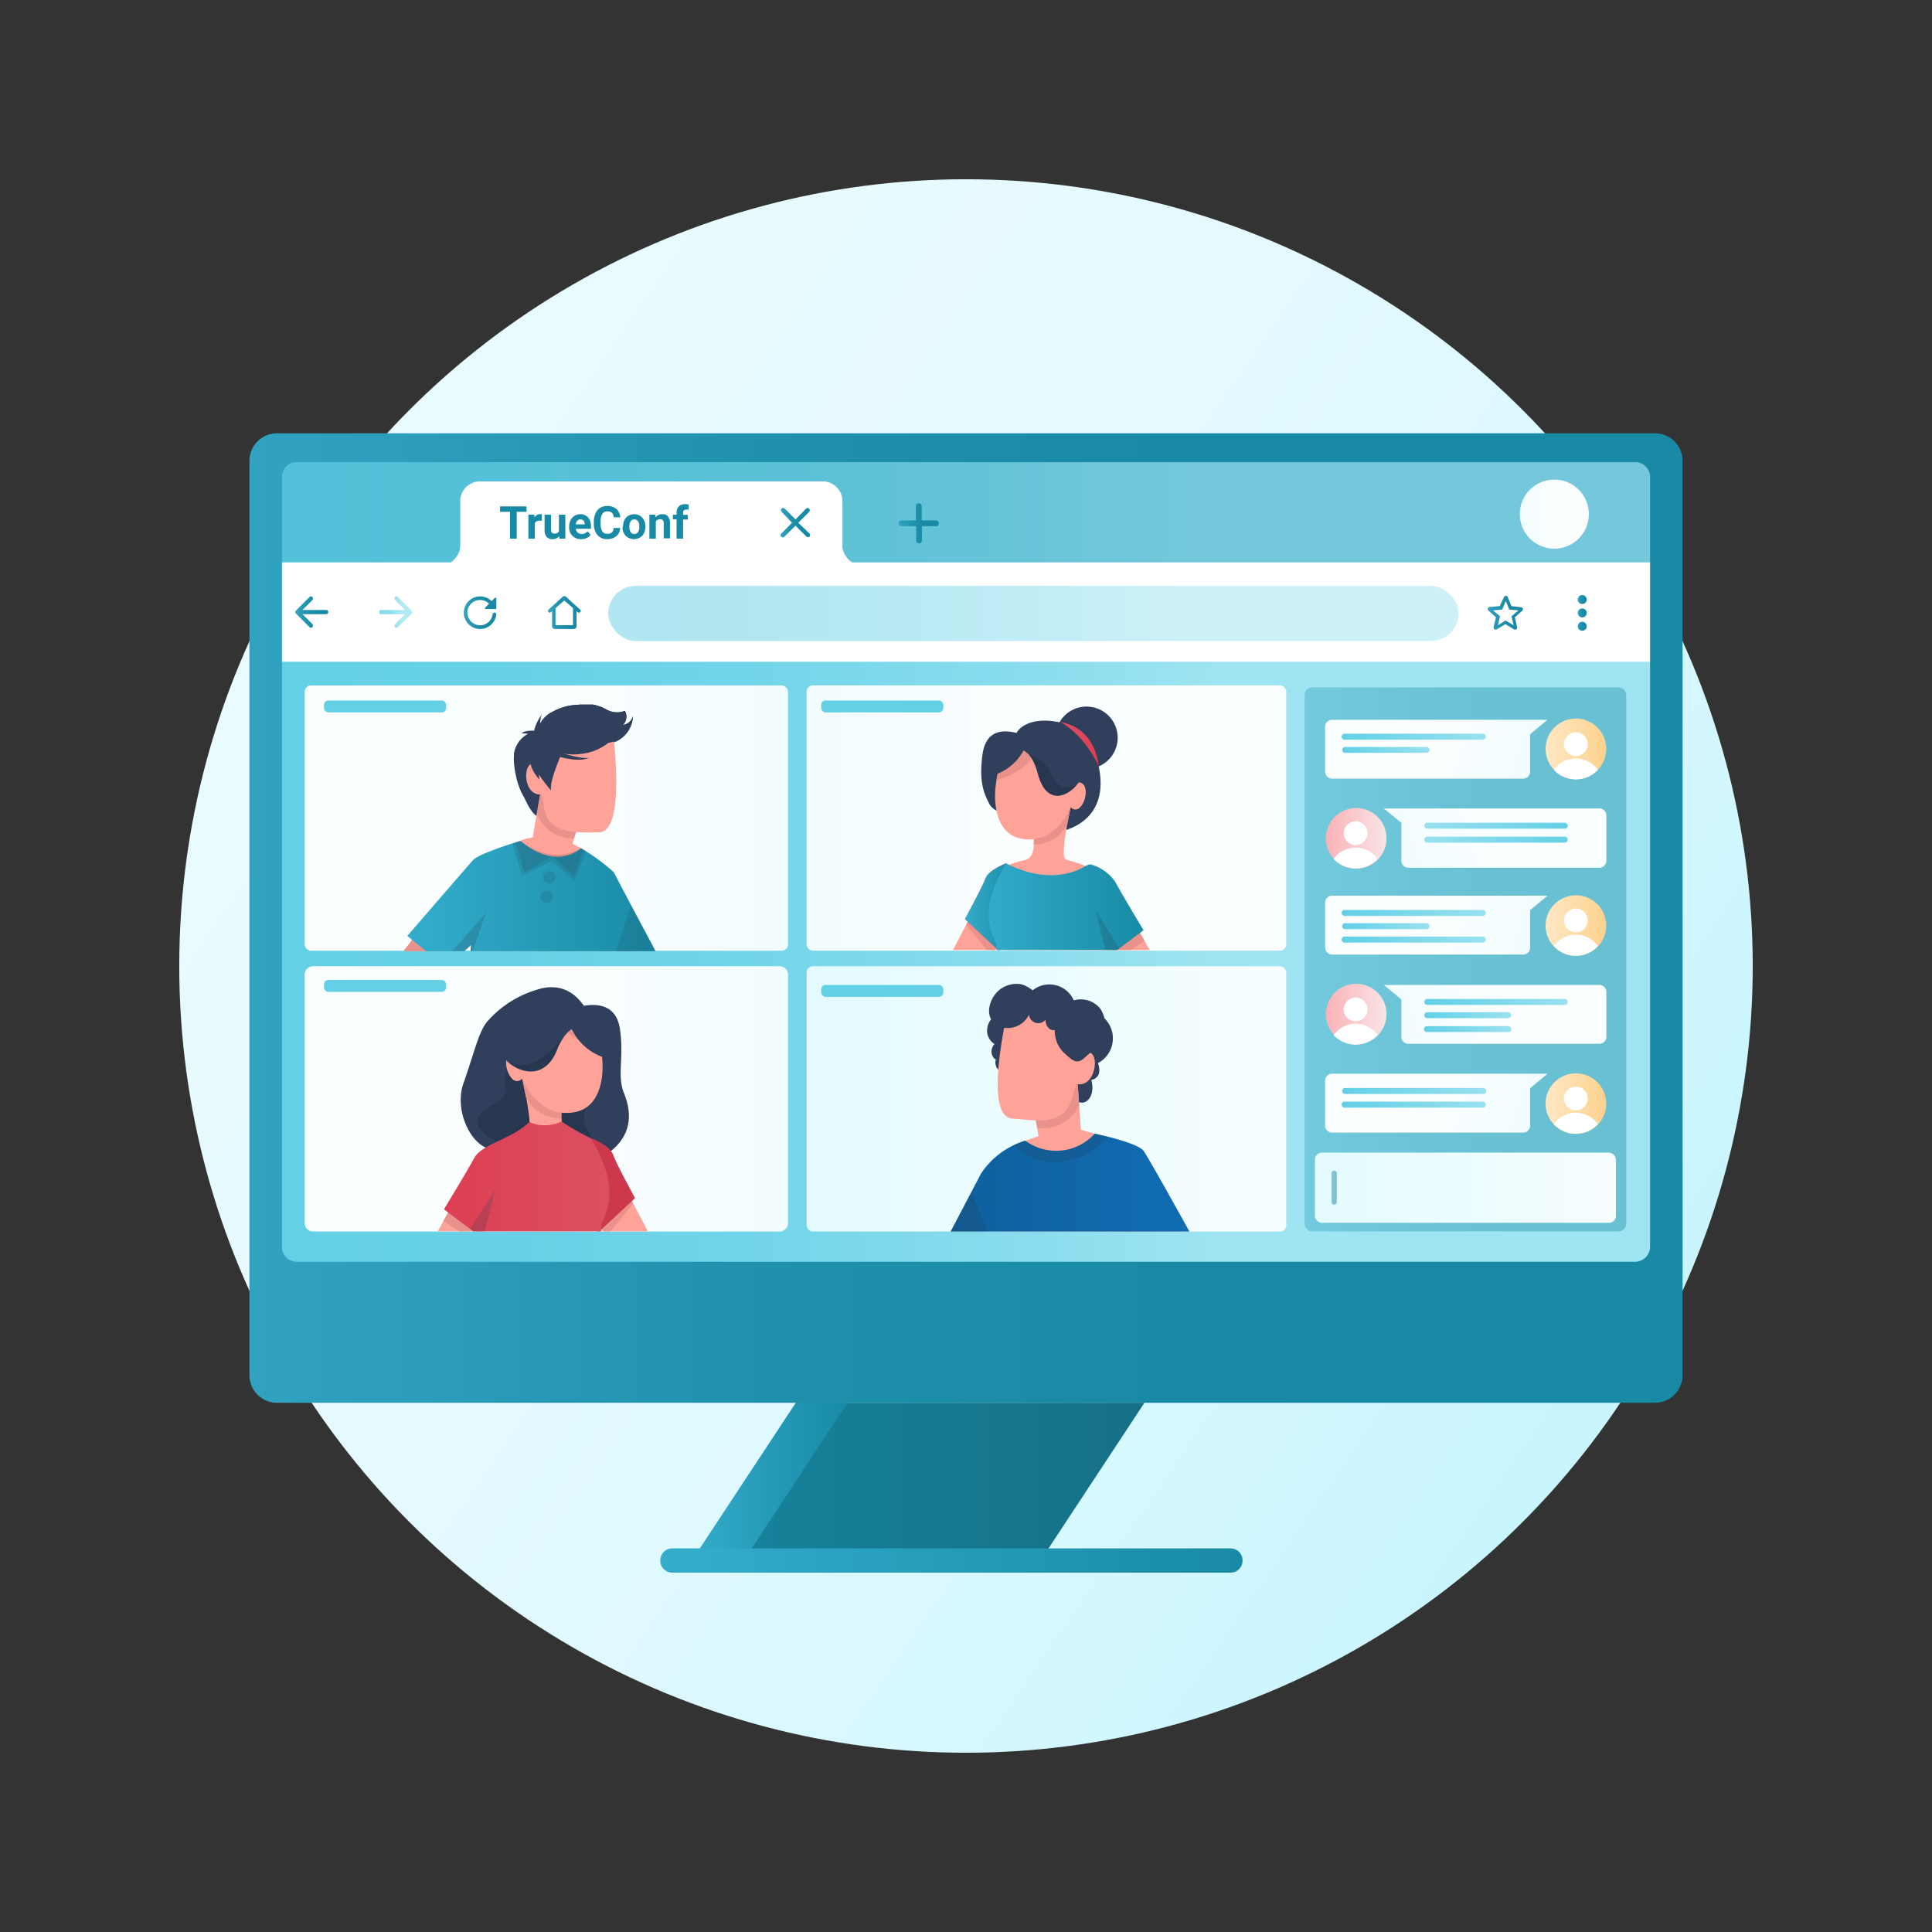 <svg xmlns="http://www.w3.org/2000/svg" xmlns:xlink="http://www.w3.org/1999/xlink" viewBox="0 0 255 255"><rect x="0" y="0" width="255" height="255" fill="#333333" stroke="none"/><defs><style>.cls-1{fill:none;}.cls-2{fill:url(#linear-gradient);}.cls-3{fill:url(#Безымянный_градиент_64);}.cls-4{opacity:0.3;fill:url(#Безымянный_градиент_254);}.cls-5,.cls-6{fill:#fff;}.cls-10,.cls-11,.cls-12,.cls-13,.cls-14,.cls-5,.cls-7,.cls-8,.cls-9{fill-rule:evenodd;}.cls-7{fill:url(#Безымянный_градиент_254-2);}.cls-8{fill:url(#Безымянный_градиент_254-3);}.cls-9{fill:url(#Безымянный_градиент_254-4);}.cls-10{fill:url(#Безымянный_градиент_254-5);}.cls-11{fill:url(#Безымянный_градиент_254-6);}.cls-12{fill:url(#Безымянный_градиент_254-7);}.cls-13{opacity:0.8;fill:url(#Безымянный_градиент_64-2);}.cls-14{fill:url(#Безымянный_градиент_254-8);}.cls-15{opacity:0.5;fill:url(#Безымянный_градиент_64-3);}.cls-16{fill:#188aa5;}.cls-17{fill:url(#linear-gradient-2);}.cls-18{fill:url(#Безымянный_градиент_254-9);}.cls-19{fill:url(#Безымянный_градиент_4);}.cls-20{fill:url(#Безымянный_градиент_95);}.cls-21{fill:url(#Безымянный_градиент_95-2);}.cls-22{fill:url(#linear-gradient-3);}.cls-23{fill:#63d0e6;}.cls-24{fill:url(#linear-gradient-4);}.cls-25{fill:url(#linear-gradient-5);}.cls-26{fill:url(#linear-gradient-6);}.cls-27{clip-path:url(#clip-path);}.cls-28{fill:#2f3f5c;}.cls-29{fill:#ffa398;}.cls-30{fill:#e8928b;}.cls-31{fill:url(#Безымянный_градиент_7);}.cls-32,.cls-38,.cls-39,.cls-40,.cls-48{fill:#27374f;}.cls-32{opacity:0.2;}.cls-33{clip-path:url(#clip-path-2);}.cls-34{clip-path:url(#clip-path-3);}.cls-35{fill:url(#Безымянный_градиент_144);}.cls-36{fill:url(#Безымянный_градиент_95-3);}.cls-37{fill:url(#Безымянный_градиент_95-4);}.cls-38{opacity:0.1;}.cls-39{opacity:0.12;}.cls-41{fill:url(#Безымянный_градиент_144-2);}.cls-42{clip-path:url(#clip-path-4);}.cls-43{fill:url(#Безымянный_градиент_144-3);}.cls-44{fill:#cc394c;}.cls-45{fill:url(#Безымянный_градиент_144-4);}.cls-46{clip-path:url(#clip-path-5);}.cls-47{fill:url(#Безымянный_градиент_95-5);}.cls-48{opacity:0.15;}.cls-49{opacity:0.4;fill:url(#Безымянный_градиент_254-10);}.cls-50{fill:url(#linear-gradient-7);}.cls-51{opacity:0.51;fill:url(#Безымянный_градиент_254-11);}.cls-52{fill:url(#linear-gradient-8);}.cls-53{fill:url(#linear-gradient-9);}.cls-54{fill:url(#linear-gradient-10);}.cls-55{fill:url(#Безымянный_градиент_379);}.cls-56{fill:url(#linear-gradient-11);}.cls-57{fill:url(#linear-gradient-12);}.cls-58{fill:url(#linear-gradient-13);}.cls-59{fill:url(#Безымянный_градиент_140);}.cls-60{fill:url(#linear-gradient-14);}.cls-61{fill:url(#linear-gradient-15);}.cls-62{fill:url(#linear-gradient-16);}.cls-63{fill:url(#linear-gradient-17);}.cls-64{fill:url(#Безымянный_градиент_379-2);}.cls-65{fill:url(#linear-gradient-18);}.cls-66{fill:url(#linear-gradient-19);}.cls-67{fill:url(#linear-gradient-20);}.cls-68{fill:url(#Безымянный_градиент_379-3);}.cls-69{fill:url(#linear-gradient-21);}.cls-70{fill:url(#linear-gradient-22);}.cls-71{fill:url(#linear-gradient-23);}.cls-72{fill:url(#linear-gradient-24);}.cls-73{fill:url(#Безымянный_градиент_140-2);}</style><linearGradient id="linear-gradient" x1="50.62" y1="74.68" x2="211.45" y2="185.17" gradientUnits="userSpaceOnUse"><stop offset="0" stop-color="#e8fbff"/><stop offset="0.36" stop-color="#e4faff"/><stop offset="0.72" stop-color="#d8f8ff"/><stop offset="1" stop-color="#c9f5ff"/></linearGradient><linearGradient id="Безымянный_градиент_64" x1="29.11" y1="115.13" x2="213.62" y2="115.13" gradientTransform="translate(5.88)" gradientUnits="userSpaceOnUse"><stop offset="0" stop-color="#63d0e6"/><stop offset="0.17" stop-color="#67d1e7"/><stop offset="0.35" stop-color="#73d5e9"/><stop offset="0.53" stop-color="#87dced"/><stop offset="0.68" stop-color="#9ee4f2"/></linearGradient><linearGradient id="Безымянный_градиент_254" x1="34.77" y1="67.78" x2="218.79" y2="67.78" gradientUnits="userSpaceOnUse"><stop offset="0" stop-color="#31a2bf"/><stop offset="0.36" stop-color="#2091ad"/><stop offset="0.64" stop-color="#188aa5"/></linearGradient><linearGradient id="Безымянный_градиент_254-2" x1="103.02" y1="68.98" x2="106.88" y2="68.98" xlink:href="#Безымянный_градиент_254"/><linearGradient id="Безымянный_градиент_254-3" x1="118.65" y1="69.07" x2="123.95" y2="69.07" xlink:href="#Безымянный_градиент_254"/><linearGradient id="Безымянный_градиент_254-4" x1="208.25" y1="80.9" x2="209.43" y2="80.9" xlink:href="#Безымянный_градиент_254"/><linearGradient id="Безымянный_градиент_254-5" x1="196.36" y1="80.9" x2="201.06" y2="80.9" xlink:href="#Безымянный_градиент_254"/><linearGradient id="Безымянный_градиент_254-6" x1="72.33" y1="80.84" x2="76.63" y2="80.84" xlink:href="#Безымянный_градиент_254"/><linearGradient id="Безымянный_градиент_254-7" x1="61.21" y1="80.84" x2="65.51" y2="80.84" xlink:href="#Безымянный_градиент_254"/><linearGradient id="Безымянный_градиент_64-2" x1="50.09" y1="80.79" x2="54.4" y2="80.79" gradientTransform="matrix(1, 0, 0, 1, 0, 0)" xlink:href="#Безымянный_градиент_64"/><linearGradient id="Безымянный_градиент_254-8" x1="38.98" y1="80.78" x2="43.28" y2="80.78" xlink:href="#Безымянный_градиент_254"/><linearGradient id="Безымянный_градиент_64-3" x1="80.27" y1="80.97" x2="192.52" y2="80.97" gradientTransform="matrix(1, 0, 0, 1, 0, 0)" xlink:href="#Безымянный_градиент_64"/><linearGradient id="linear-gradient-2" x1="200.6" y1="67.86" x2="209.71" y2="67.86" gradientUnits="userSpaceOnUse"><stop offset="0" stop-color="#f2fdff"/><stop offset="0.42" stop-color="#fafeff"/></linearGradient><linearGradient id="Безымянный_градиент_254-9" x1="32.92" y1="121.17" x2="222.08" y2="121.17" xlink:href="#Безымянный_градиент_254"/><linearGradient id="Безымянный_градиент_4" x1="90.31" y1="196.34" x2="151.05" y2="196.34" gradientUnits="userSpaceOnUse"><stop offset="0" stop-color="#17849e"/><stop offset="1" stop-color="#157087"/></linearGradient><linearGradient id="Безымянный_градиент_95" x1="90.31" y1="196.34" x2="111.87" y2="196.34" gradientUnits="userSpaceOnUse"><stop offset="0" stop-color="#34adcc"/><stop offset="1" stop-color="#188aa5"/></linearGradient><linearGradient id="Безымянный_градиент_95-2" x1="87.15" y1="205.95" x2="164.03" y2="205.95" xlink:href="#Безымянный_градиент_95"/><linearGradient id="linear-gradient-3" x1="-1045.47" y1="107.97" x2="-981.67" y2="107.97" gradientTransform="matrix(1, 0, 0, -1, 1085.68, 215.95)" xlink:href="#linear-gradient-2"/><linearGradient id="linear-gradient-4" x1="-789.16" y1="107.97" x2="-725.85" y2="107.97" gradientTransform="translate(895.62)" xlink:href="#linear-gradient-2"/><linearGradient id="linear-gradient-5" x1="-789.16" y1="145.04" x2="-725.85" y2="145.04" gradientTransform="translate(895.62)" gradientUnits="userSpaceOnUse"><stop offset="0" stop-color="#e3fbff"/><stop offset="1" stop-color="#f7feff"/></linearGradient><linearGradient id="linear-gradient-6" x1="-1045.47" y1="145.04" x2="-981.67" y2="145.04" gradientTransform="matrix(-1, 0, 0, 1, -941.46, 0)" xlink:href="#linear-gradient-2"/><clipPath id="clip-path"><rect class="cls-1" x="106.08" y="126.18" width="64.05" height="36.37"/></clipPath><linearGradient id="Безымянный_градиент_7" x1="-936.24" y1="164.99" x2="-900.79" y2="164.99" gradientTransform="matrix(-1, 0, 0, 1, -777.89, 0)" gradientUnits="userSpaceOnUse"><stop offset="0" stop-color="#106db4"/><stop offset="1" stop-color="#0f5f9c"/></linearGradient><clipPath id="clip-path-2"><rect class="cls-1" x="108.44" y="93.11" width="58.76" height="32.28" transform="translate(275.65 218.5) rotate(180)"/></clipPath><clipPath id="clip-path-3"><rect class="cls-1" x="106.99" y="93.11" width="59.78" height="34.03"/></clipPath><linearGradient id="Безымянный_градиент_144" x1="92" y1="119.78" x2="98.67" y2="119.78" gradientTransform="translate(35.36)" gradientUnits="userSpaceOnUse"><stop offset="0" stop-color="#de3e53"/><stop offset="1" stop-color="#db5163"/></linearGradient><linearGradient id="Безымянный_градиент_95-3" x1="127.37" y1="119.78" x2="134.03" y2="119.78" xlink:href="#Безымянный_градиент_95"/><linearGradient id="Безымянный_градиент_95-4" x1="93.63" y1="124.46" x2="115.61" y2="124.46" gradientTransform="translate(35.36)" xlink:href="#Безымянный_градиент_95"/><linearGradient id="Безымянный_градиент_144-2" x1="-1093.71" y1="98.19" x2="-1088.61" y2="98.19" gradientTransform="matrix(-1, 0, 0, 1, -948.74, 0)" xlink:href="#Безымянный_градиент_144"/><clipPath id="clip-path-4"><rect class="cls-1" x="39.83" y="128.16" width="62.53" height="34.36" transform="translate(142.19 290.68) rotate(180)"/></clipPath><linearGradient id="Безымянный_градиент_144-3" x1="-1067.86" y1="156.46" x2="-1060.77" y2="156.46" gradientTransform="matrix(-1, 0, 0, 1, -984.11, 0)" xlink:href="#Безымянный_градиент_144"/><linearGradient id="Безымянный_градиент_144-4" x1="58.64" y1="160.33" x2="82.03" y2="160.33" gradientTransform="matrix(1, 0, 0, 1, 0, 0)" xlink:href="#Безымянный_градиент_144"/><clipPath id="clip-path-5"><rect class="cls-1" x="41.36" y="91.12" width="61.03" height="34.43"/></clipPath><linearGradient id="Безымянный_градиент_95-5" x1="53.76" y1="126.51" x2="87.39" y2="126.51" xlink:href="#Безымянный_градиент_95"/><linearGradient id="Безымянный_градиент_254-10" x1="-723.44" y1="126.62" x2="-680.99" y2="126.62" gradientTransform="translate(895.62)" xlink:href="#Безымянный_градиент_254"/><linearGradient id="linear-gradient-7" x1="173.55" y1="156.76" x2="213.28" y2="156.76" gradientTransform="matrix(1, 0, 0, 1, 0, 0)" xlink:href="#linear-gradient-5"/><linearGradient id="Безымянный_градиент_254-11" x1="175.73" y1="156.68" x2="176.44" y2="156.68" xlink:href="#Безымянный_градиент_254"/><linearGradient id="linear-gradient-8" x1="1193.85" y1="102.57" x2="1219.4" y2="94.16" gradientTransform="matrix(-1, 0, 0, 1, 1395.14, 0)" xlink:href="#linear-gradient-2"/><linearGradient id="linear-gradient-9" x1="177.14" y1="97.23" x2="196.16" y2="97.23" gradientUnits="userSpaceOnUse"><stop offset="0" stop-color="#63d0e6"/><stop offset="1" stop-color="#99e1f0"/></linearGradient><linearGradient id="linear-gradient-10" x1="177.14" y1="98.98" x2="188.67" y2="98.98" xlink:href="#linear-gradient-9"/><linearGradient id="Безымянный_градиент_379" x1="1183.12" y1="98.84" x2="1191.17" y2="98.84" gradientTransform="matrix(-1, 0, 0, 1, 1395.14, 0)" gradientUnits="userSpaceOnUse"><stop offset="0" stop-color="#fed28e"/><stop offset="0.98" stop-color="#fee7c3"/></linearGradient><linearGradient id="linear-gradient-11" x1="1180.6" y1="114.32" x2="1206.15" y2="105.91" gradientTransform="translate(-994.97)" xlink:href="#linear-gradient-2"/><linearGradient id="linear-gradient-12" x1="193.21" y1="108.98" x2="212.23" y2="108.98" gradientTransform="matrix(-1, 0, 0, 1, 400.17, 0)" xlink:href="#linear-gradient-9"/><linearGradient id="linear-gradient-13" x1="193.21" y1="110.82" x2="212.23" y2="110.82" gradientTransform="matrix(-1, 0, 0, 1, 400.17, 0)" xlink:href="#linear-gradient-9"/><linearGradient id="Безымянный_градиент_140" x1="1169.87" y1="110.59" x2="1177.92" y2="110.59" gradientTransform="translate(-994.97)" gradientUnits="userSpaceOnUse"><stop offset="0" stop-color="#fab2b6"/><stop offset="1" stop-color="#fae3e5"/></linearGradient><linearGradient id="linear-gradient-14" x1="1193.85" y1="125.83" x2="1219.4" y2="117.42" gradientTransform="matrix(-1, 0, 0, 1, 1395.14, 0)" xlink:href="#linear-gradient-2"/><linearGradient id="linear-gradient-15" x1="177.14" y1="120.5" x2="196.16" y2="120.5" xlink:href="#linear-gradient-9"/><linearGradient id="linear-gradient-16" x1="177.14" y1="124.01" x2="196.16" y2="124.01" xlink:href="#linear-gradient-9"/><linearGradient id="linear-gradient-17" x1="177.14" y1="122.24" x2="188.67" y2="122.24" xlink:href="#linear-gradient-9"/><linearGradient id="Безымянный_градиент_379-2" x1="1183.12" y1="122.1" x2="1191.17" y2="122.1" xlink:href="#Безымянный_градиент_379"/><linearGradient id="linear-gradient-18" x1="1193.85" y1="149.33" x2="1219.4" y2="140.92" gradientTransform="matrix(-1, 0, 0, 1, 1395.14, 0)" xlink:href="#linear-gradient-2"/><linearGradient id="linear-gradient-19" x1="177.14" y1="144" x2="196.16" y2="144" xlink:href="#linear-gradient-9"/><linearGradient id="linear-gradient-20" x1="177.14" y1="145.8" x2="196.16" y2="145.8" xlink:href="#linear-gradient-9"/><linearGradient id="Безымянный_градиент_379-3" x1="1183.12" y1="145.61" x2="1191.17" y2="145.61" xlink:href="#Безымянный_градиент_379"/><linearGradient id="linear-gradient-21" x1="1180.6" y1="137.58" x2="1206.15" y2="129.17" gradientTransform="translate(-994.97)" xlink:href="#linear-gradient-2"/><linearGradient id="linear-gradient-22" x1="173.45" y1="132.25" x2="192.47" y2="132.25" gradientTransform="translate(14.49)" xlink:href="#linear-gradient-9"/><linearGradient id="linear-gradient-23" x1="173.45" y1="133.99" x2="184.98" y2="133.99" gradientTransform="translate(14.49)" xlink:href="#linear-gradient-9"/><linearGradient id="linear-gradient-24" x1="173.45" y1="135.83" x2="184.98" y2="135.83" gradientTransform="translate(14.49)" xlink:href="#linear-gradient-9"/><linearGradient id="Безымянный_градиент_140-2" x1="174.9" y1="133.86" x2="182.95" y2="133.86" gradientTransform="matrix(1, 0, 0, 1, 0, 0)" xlink:href="#Безымянный_градиент_140"/></defs><g id="Layer_2" data-name="Layer 2"><g id="Layer_1-2" data-name="Layer 1"><circle class="cls-2" cx="127.5" cy="127.5" r="103.84"/><g id="Слой_2" data-name="Слой 2"><g id="Слой_1-2" data-name="Слой 1-2"><rect class="cls-3" x="34.99" y="59.03" width="184.5" height="112.21"/><rect class="cls-4" x="34.77" y="60.95" width="184.02" height="13.65"/><path class="cls-5" d="M58.8,74.6a3.1,3.1,0,0,0,2-2.6v2.6Z"/><path class="cls-6" d="M60.75,66.14a2.59,2.59,0,0,1,2.6-2.6h45.23a2.6,2.6,0,0,1,2.61,2.6V74.6H60.75Z"/><rect class="cls-1" x="59.2" y="65.58" width="4.37" height="4.37"/><path class="cls-6" d="M89.09,68.7a.2.2,0,0,1,0-.13.2.2,0,0,1,.14,0,.22.22,0,0,1,.14,0,.2.2,0,0,1,0,.13.16.16,0,0,1,0,.12.17.17,0,0,1-.14.05.16.16,0,0,1-.14-.05A.16.16,0,0,1,89.09,68.7Z"/><path class="cls-7" d="M106.79,67.14a.28.28,0,0,0-.41,0L105,68.56l-1.43-1.43a.3.3,0,0,0-.41,0,.29.29,0,0,0,0,.42L104.54,69l-1.43,1.43a.28.28,0,0,0,0,.41.3.3,0,0,0,.41,0L105,69.39l1.43,1.43a.29.29,0,1,0,.41-.41L105.36,69l1.43-1.43A.3.3,0,0,0,106.79,67.14Z"/><path class="cls-5" d="M113.14,74.6a3.1,3.1,0,0,1-2-2.6v2.6Z"/><path class="cls-8" d="M123.57,69.45h-1.89v1.89a.38.38,0,0,1-.76,0V69.45H119a.38.38,0,1,1,0-.76h1.89V66.8a.38.38,0,0,1,.76,0v1.89h1.89a.38.38,0,1,1,0,.76Z"/><polyline class="cls-6" points="35.15 74.23 220.67 74.23 220.67 87.34 35.15 87.34"/><path class="cls-9" d="M208.84,79.72a.59.59,0,0,0,.59-.59.6.6,0,0,0-.59-.59.59.59,0,0,0-.59.59A.58.58,0,0,0,208.84,79.72Zm0,.59a.58.58,0,0,0-.59.59.59.59,0,0,0,.59.59.6.6,0,0,0,.59-.59A.59.59,0,0,0,208.84,80.31Zm0,1.76a.59.59,0,0,0-.59.59.58.58,0,0,0,.59.59.59.59,0,0,0,.59-.59A.6.6,0,0,0,208.84,82.07Z"/><path class="cls-10" d="M200.81,80.15,199.49,80,199,78.81a.27.27,0,0,0-.5,0L197.94,80l-1.33.11a.28.28,0,0,0-.16.48l1,.88-.31,1.3a.27.27,0,0,0,.41.29l1.14-.68,1.14.69a.28.28,0,0,0,.41-.3l-.3-1.3,1-.88A.27.27,0,0,0,200.81,80.15Zm-2.1,1.75-1,.63.27-1.18-.91-.79,1.21-.11.46-1.11.47,1.12,1.21.1-.92.79.28,1.18Z"/><path class="cls-11" d="M74.48,78.69a.22.22,0,0,0-.19.06L72.4,80.46a.23.23,0,0,0,0,.33.22.22,0,0,0,.32,0l.15-.13v2a.36.36,0,0,0,.35.36h2.52a.36.36,0,0,0,.36-.36v-2l.15.14a.23.23,0,0,0,.33,0,.23.23,0,0,0,0-.33l-1.88-1.71A.24.24,0,0,0,74.48,78.69Zm-1.16,1.57v.65h0v1.36h0v.24h2.31v-.24h0V80.92h0v-.66l-1.15-1Z"/><path class="cls-12" d="M65.51,80.24V79a.12.12,0,0,0-.2-.09l-.43.43a2.15,2.15,0,1,0,.62,1.79.24.24,0,0,0-.48-.06,1.66,1.66,0,0,1-1.68,1.46,1.69,1.69,0,0,1-1.65-1.65,1.66,1.66,0,0,1,1.67-1.69,1.71,1.71,0,0,1,1.19.49l-.5.5a.11.11,0,0,0,.08.2h1.26A.12.12,0,0,0,65.51,80.24Z"/><path class="cls-13" d="M50.37,81.06h3.09l-1.35,1.35a.28.28,0,0,0,.39.39L54.32,81a.29.29,0,0,0,0-.39L52.5,78.77a.28.28,0,0,0-.39.39l1.35,1.35H50.37a.28.28,0,1,0,0,.55Z"/><path class="cls-14" d="M43,80.51H39.92l1.35-1.35a.28.28,0,0,0-.39-.39l-1.82,1.82a.27.27,0,0,0,0,.39l1.82,1.82a.28.28,0,0,0,.39-.39l-1.35-1.35H43a.28.28,0,1,0,0-.55Z"/><rect class="cls-15" x="80.27" y="77.33" width="112.25" height="7.28" rx="3.64"/><path class="cls-16" d="M69.51,67.55H68.2V71.1h-.88V67.55H66v-.71h3.48Z"/><path class="cls-16" d="M71.52,68.73l-.3,0a.62.62,0,0,0-.63.33V71.1h-.85V67.93h.8l0,.38a.8.8,0,0,1,.71-.44,1.09,1.09,0,0,1,.26,0Z"/><path class="cls-16" d="M73.8,70.78a1.06,1.06,0,0,1-.86.38,1,1,0,0,1-.78-.29,1.28,1.28,0,0,1-.28-.86V67.93h.85v2c0,.33.15.5.45.5a.6.6,0,0,0,.59-.3V67.93h.85V71.1h-.79Z"/><path class="cls-16" d="M76.7,71.16a1.54,1.54,0,0,1-1.14-.43,1.51,1.51,0,0,1-.44-1.14v-.08a1.93,1.93,0,0,1,.19-.85,1.34,1.34,0,0,1,.52-.58,1.44,1.44,0,0,1,.77-.21,1.33,1.33,0,0,1,1,.41A1.68,1.68,0,0,1,78,69.45v.34H76a.78.78,0,0,0,.25.5.73.73,0,0,0,.52.19.92.92,0,0,0,.77-.36l.41.47a1.24,1.24,0,0,1-.51.42A1.72,1.72,0,0,1,76.7,71.16Zm-.1-2.6a.52.52,0,0,0-.41.17.89.89,0,0,0-.2.48h1.18v-.06a.65.65,0,0,0-.15-.44A.57.57,0,0,0,76.6,68.56Z"/><path class="cls-16" d="M81.86,69.68a1.47,1.47,0,0,1-.51,1.08,1.75,1.75,0,0,1-1.21.4,1.62,1.62,0,0,1-1.29-.55,2.3,2.3,0,0,1-.47-1.52v-.26a2.6,2.6,0,0,1,.22-1.08,1.58,1.58,0,0,1,.62-.72,1.72,1.72,0,0,1,.94-.25,1.78,1.78,0,0,1,1.19.39,1.66,1.66,0,0,1,.52,1.11H81a.92.92,0,0,0-.23-.6.86.86,0,0,0-.6-.18.73.73,0,0,0-.66.31,1.79,1.79,0,0,0-.23,1v.32a1.88,1.88,0,0,0,.21,1,.72.72,0,0,0,.66.32.87.87,0,0,0,.61-.18.84.84,0,0,0,.23-.58Z"/><path class="cls-16" d="M82.23,69.49a1.86,1.86,0,0,1,.18-.84,1.25,1.25,0,0,1,.52-.57,1.48,1.48,0,0,1,.79-.21,1.42,1.42,0,0,1,1,.4,1.55,1.55,0,0,1,.45,1.06v.22a1.65,1.65,0,0,1-.41,1.17,1.57,1.57,0,0,1-2.18,0,1.64,1.64,0,0,1-.41-1.19Zm.84.06a1.21,1.21,0,0,0,.17.69.58.58,0,0,0,.49.24.55.55,0,0,0,.48-.24,1.26,1.26,0,0,0,.17-.75,1.14,1.14,0,0,0-.17-.69.56.56,0,0,0-.49-.24.57.57,0,0,0-.48.24A1.34,1.34,0,0,0,83.07,69.55Z"/><path class="cls-16" d="M86.51,67.93l0,.37a1.1,1.1,0,0,1,.91-.43.9.9,0,0,1,.75.3,1.38,1.38,0,0,1,.26.88v2H87.6v-2a.44.44,0,0,0-.51-.51.56.56,0,0,0-.53.31V71.1h-.85V67.93Z"/><path class="cls-16" d="M89.3,71.1V68.55h-.48v-.62h.48v-.27a1.13,1.13,0,0,1,.3-.83,1.22,1.22,0,0,1,.86-.29,1.91,1.91,0,0,1,.43.06v.65l-.26,0c-.32,0-.47.15-.47.45v.25h.62v.62h-.62V71.1Z"/><circle class="cls-17" cx="205.15" cy="67.86" r="4.56"/><path class="cls-18" d="M218.43,57.19H36.57a3.65,3.65,0,0,0-3.65,3.66V181.49a3.65,3.65,0,0,0,3.65,3.66H218.43a3.66,3.66,0,0,0,3.65-3.66V60.85a3.65,3.65,0,0,0-3.65-3.66Zm-.64,107.35a2,2,0,0,1-1.95,2H39.16a1.94,1.94,0,0,1-1.94-2h0V62.91A1.93,1.93,0,0,1,39.15,61H215.84a1.94,1.94,0,0,1,1.95,1.94h0Z"/><polygon class="cls-19" points="105.06 185.15 90.31 207.53 136.31 207.53 151.05 185.15 105.06 185.15"/><polygon class="cls-20" points="111.87 185.15 97.13 207.53 90.31 207.53 105.06 185.15 111.87 185.15"/><path class="cls-21" d="M88.73,204.37h73.72A1.58,1.58,0,0,1,164,206h0a1.57,1.57,0,0,1-1.58,1.57H88.73A1.57,1.57,0,0,1,87.15,206h0A1.58,1.58,0,0,1,88.73,204.37Z"/></g></g><rect class="cls-22" x="40.21" y="90.46" width="63.8" height="35.02" rx="0.84" transform="translate(144.22 215.95) rotate(180)"/><rect class="cls-23" x="42.76" y="92.46" width="16.12" height="1.57" rx="0.57"/><rect class="cls-24" x="106.46" y="90.46" width="63.31" height="35.02" rx="0.83"/><rect class="cls-23" x="108.39" y="92.46" width="16.12" height="1.57" rx="0.57"/><rect class="cls-25" x="106.46" y="127.53" width="63.31" height="35.02" rx="0.83"/><rect class="cls-23" x="108.39" y="130" width="16.12" height="1.57" rx="0.57"/><path class="cls-26" d="M40.21,128.68V161.4a1.12,1.12,0,0,0,1.11,1.15h61.59a1.12,1.12,0,0,0,1.1-1.15V128.68a1.12,1.12,0,0,0-1.1-1.15H41.32A1.12,1.12,0,0,0,40.21,128.68Z"/><rect class="cls-23" x="42.76" y="129.34" width="16.12" height="1.57" rx="0.57"/><g class="cls-27"><path class="cls-28" d="M131.87,133.78a2.42,2.42,0,0,0-1.56,2.62,2.19,2.19,0,0,0,.95,1.41,1.36,1.36,0,0,0-.34.61,1.34,1.34,0,0,0,.32,1.3l.19.1a.14.14,0,0,1,0,.06,1.34,1.34,0,0,0,.32,1.29c.47.35,1.49.13,2.07-.85a1.3,1.3,0,0,0-.6-1.31.83.83,0,0,0,.11-.15,1.45,1.45,0,0,0-.07-.66l.09,0a2.5,2.5,0,0,0,1.83-1.72C135.31,135.36,134,133.86,131.87,133.78Z"/><path class="cls-28" d="M134.32,133.61a1.9,1.9,0,0,0,1.86.06,1.61,1.61,0,0,0,.45,1.51,2.07,2.07,0,0,0,.93.49,4.37,4.37,0,0,0,1.06,3.79,6,6,0,0,0,2.94,1.79,2.59,2.59,0,0,0-.35,3.55,2.21,2.21,0,0,0,1.71.73c.91-.13,1.56-1.32,1.12-3a1.26,1.26,0,0,0,1-.8,2.32,2.32,0,0,0-.13-1.41,3.69,3.69,0,0,0,.77-6"/><path class="cls-29" d="M142.08,140.69c.21,3,.41,6,.62,9l-5.51.87-1.44-7.84Z"/><path class="cls-30" d="M136.76,147.87a4.25,4.25,0,0,1,5.49-4.78c.06.92.12,1.85.19,2.77a5.45,5.45,0,0,1-2,2.27,5.37,5.37,0,0,1-3.5.75A5.53,5.53,0,0,1,136.76,147.87Z"/><path class="cls-29" d="M144.2,139.19c-.33-.44-.76-.25-1.15.11.49-2.07.6-3.41.06-4.6a6.22,6.22,0,0,0-3.29-3,6.58,6.58,0,0,0-5.18.26,3.22,3.22,0,0,0-1.82,2.28c-.77,3.64-2.46,13.14.76,13.39,2.35.18,4.93.71,6.68-.62.83-.63,1.2-1.82,1.78-3.95h0C144.24,143.58,145,140.19,144.2,139.19Z"/><path class="cls-29" d="M161.05,177.56a1.21,1.21,0,0,1,1-.61c.4,0,.6.31,1.21.86a12.82,12.82,0,0,0,1.35,1.06c1.48.16,2.22.31,2.22.47s-1.76.43-1.76.43c4.7,6-.26,1.15-.26,1.15,5.06,6.23-.58.72-.58.72,4.24,6.4-.41,1-.41,1,.72,1.28,1,2,.92,2s-.8-.59-2-2a15.36,15.36,0,0,1-1.61-3.42A2,2,0,0,1,161.05,177.56Z"/><path class="cls-29" d="M152,154l7.29,15.26c.92,2,3.34,7.17,4.29,9.2a1.31,1.31,0,0,1-2.25,1.32c-2.21-3.13-5.58-7.93-7.81-11l-7.88-11a3.77,3.77,0,0,1,.82-5.25A3.7,3.7,0,0,1,152,154Z"/><path class="cls-29" d="M149.42,177.24a15.87,15.87,0,0,1,.05,1.95l-15.4,1.06c-.77-4-.88-8.07-1.32-12.07-.36-3-1.35-6-1.25-9.13a17.4,17.4,0,0,1,.49-3.43,7.22,7.22,0,0,1,3-4.17c.29-.21,0-.78.34-.9a31.21,31.21,0,0,0,2.93-1.08,6.33,6.33,0,0,1,4.67-.29,15.93,15.93,0,0,0,1.66.46c1.06.23,1.64,1,2.58,1.71a7.49,7.49,0,0,1,2.09,2.37,13.07,13.07,0,0,1,1.08,4.92c.1,3.35-1,6.6-1.28,9.92A48.55,48.55,0,0,0,149.42,177.24Z"/><path class="cls-30" d="M158.31,167.09,153.75,169a3.16,3.16,0,0,0-.2-.27l-.84-1.18,4.23-3.34C157.44,165.28,157.91,166.27,158.31,167.09Z"/><polygon class="cls-30" points="129.26 169.56 127.33 172.24 122.98 169.06 124.19 166.54 129.26 169.56"/><path class="cls-31" d="M122.89,167.47l6.11,4.14,3.13-5.17.38,13.91,1.55-.1,15.41-1.06,1.81-.12L150,172.73l.05-7.67,2.39,3.48,2-1.18,3.91-2.35s-6.6-12-7.42-13.11c-.52-.71-3-1.44-4.7-1.87-1-.25-1.73-.4-1.73-.4l-.11.11a6.86,6.86,0,0,1-8.61,1.12c-.3-.18-.48-.31-.48-.31a12.21,12.21,0,0,0-1.55.62,10.72,10.72,0,0,0-4.27,3.73l-1.29,2.47Z"/><polygon class="cls-32" points="132.13 166.44 129 171.61 122.89 167.47 128.18 157.37 132.13 166.44"/><path class="cls-32" d="M154.43,167.37l-2,1.17-2.39-3.47-1.66-2.8S152.9,164.45,154.43,167.37Z"/><path class="cls-28" d="M144.66,138.25a4.06,4.06,0,0,0,.57-5.11,3.29,3.29,0,0,0-3.5-1.1,3.52,3.52,0,0,0-5.43-1.33,4.77,4.77,0,0,0-1.45-.79,3.62,3.62,0,0,0-3.33,1.1c-1.11,1.26-1.54,3.42.17,4.38a3.13,3.13,0,0,0,4.12-1.46,1.28,1.28,0,0,0,.87,1.06,1.25,1.25,0,0,0,1.32-.42,1.45,1.45,0,0,0,.5,1.2,1.12,1.12,0,0,0,.72.19,4,4,0,0,0,1.22,3c.93.81,1.56,1.57,2.52.81"/><path class="cls-32" d="M133.74,151.17c2.32,1.74,4,2.53,7.06,2.12a9.58,9.58,0,0,0,5.42-3.26c-1-.25-1.73-.4-1.73-.4l-.11.11a6.86,6.86,0,0,1-8.61,1.12c-.3-.18-.48-.31-.48-.31A12.21,12.21,0,0,0,133.74,151.17Z"/></g><g class="cls-33"><g class="cls-34"><path class="cls-28" d="M136,110.63c-5-3.65-3-.76-.28-2.5.65-.42-4.18-.06-5.17-2.08-.64-1.31-1.38-2.74-.87-6.48.47-3.44,3-3.29,4.88-2.72a9.85,9.85,0,0,1,1.91.83l-.21,5.74"/><path class="cls-28" d="M140,109.72c-2.85-1.23-4.13-6.16-4.13-6.16l1.75-1.92-4.23-3.84a2.41,2.41,0,0,1,.43-.51h0a3.63,3.63,0,0,1,.71-.53,3.59,3.59,0,0,1,1.21-.41,4.79,4.79,0,0,1,1.79.06c2,.44,2.76,2.45,4.53,2.32a2.59,2.59,0,0,1,2.86,2C146.85,108.68,140,109.72,140,109.72Z"/><path class="cls-29" d="M137.51,114.73a5,5,0,0,1-2.44-1.19l.16,0c1.88-.39,1.05-4,1.05-4l5.05-3.05s-1.37,6.07-.77,6.84a1.51,1.51,0,0,0,1,.33A5.26,5.26,0,0,1,137.51,114.73Z"/><path class="cls-30" d="M141.33,106.46c-.16.78-.32,1.56-.47,2.34a5,5,0,0,1-1,1.34,5.17,5.17,0,0,1-3.42,1.35c0-.24,0-.48,0-.73a15.81,15.81,0,0,0-.22-2.08Z"/><path class="cls-29" d="M135.87,119.67l-3.18,4-1.86,2.36-.93,1.17-.29.37c-.8,1-.87,4.34-1.64,3.27l-3.27,2.79c-.77-1.07-1.74-5.67-.74-4.81l3.37-6.38.2-.42.75-1.5,2.15-4.33a3.24,3.24,0,1,1,5.44,3.45Z"/><path class="cls-29" d="M142.91,106.07c-.81,1.42-1.6.46-1.6.46-1,2.37-3.32,4.89-6.69,4.13-3-.67-3.67-4.41-3.09-7.71a9.33,9.33,0,0,1,1.85-4.4,4,4,0,0,1,2.48-1.25,7.19,7.19,0,0,1,2.94.25c3.47.78,2.88,5.88,2.88,5.88C143.52,102.66,143.58,104.89,142.91,106.07Z"/><path class="cls-29" d="M160,136.9s4.14.31.75.77c0,0,4.61,3.9.46,1.35,0,0,3.88,4.17-.58.49,0,0,3,4-.71.34,0,0,2.09,4-1-.13-3.21-4.32-2.21-4.12-2.21-4.12Z"/><path class="cls-29" d="M159.67,138.36a1.11,1.11,0,0,1-1.56.11,94,94,0,0,1-11.24-11.58c-.43-.52-.85-1-1.26-1.57q-2-2.49-3.76-5.13l0,0a3.72,3.72,0,0,1-.27-.48,3.24,3.24,0,0,1,5.91-2.65c.84,1.89,1.76,3.76,2.74,5.6.28.53.57,1.05.86,1.57q.88,1.58,1.83,3.12a92.3,92.3,0,0,0,6.79,9.62A1.09,1.09,0,0,1,159.67,138.36Z"/><path class="cls-29" d="M149.15,133.45l-.1,0c-10.48,3.31-17,.34-19.19-1a4.43,4.43,0,0,1,.58-1.36l.29-.44.33-.43.46-.62.19-.25a5,5,0,0,0,.89-1.72,3.53,3.53,0,0,0,.1-.85,8.23,8.23,0,0,0,0-.86,10.44,10.44,0,0,0-.28-1.72,17.7,17.7,0,0,0-.56-1.75c-.2-.58-.42-1.17-.61-1.76a9.8,9.8,0,0,1-.43-1.8c0-.09,0-.18,0-.26a7.93,7.93,0,0,1,0-1.46,2.76,2.76,0,0,1,.56-1.69,3.47,3.47,0,0,1,.79-.79,3.62,3.62,0,0,1,.52-.35l0,0,.16-.08.18-.1.06,0s0,0,.08,0l.27-.12a13.78,13.78,0,0,1,10,.32l.14.06h0l.45.22a11.73,11.73,0,0,1,1.24.69l0,0c.13.08.22.15.33.23l.27.22c.18.16.32.3.46.44a4.21,4.21,0,0,1,.61.84,2.74,2.74,0,0,1,.38,1.57,9.25,9.25,0,0,1-.58,3c-.17.5-.36,1-.54,1.51a12.57,12.57,0,0,0-.44,1.53l-.06.35c0,.14,0,.28-.05.42a6.69,6.69,0,0,0,0,.77,5.11,5.11,0,0,0,.05.78,3.07,3.07,0,0,0,.18.77,4.76,4.76,0,0,0,1.09,1.54l.76.76.37.38c.11.12.23.24.34.37a.39.39,0,0,0,.08.1l.07.09h0c.14.3.26.57.38.81s.18.39.25.55v.09A4.35,4.35,0,0,1,149.15,133.45Z"/><path class="cls-30" d="M131.53,103a9.33,9.33,0,0,1,1.85-4.4,4,4,0,0,1,2.48-1.25c.37.12.64.48.71,1.18C136.82,101,133.2,102.43,131.53,103Z"/><path class="cls-28" d="M134,98.24V99s.94-.44,1.88.71a3.4,3.4,0,0,1,.21.28h0a2.2,2.2,0,0,1,.19.3s0,0,0,0a8.18,8.18,0,0,1,.54,1.26c.06.19.12.4.18.62.86,3.23,2.75,3.34,4.25,2.25h0a4.41,4.41,0,0,0,.72-.65c.13-.13.24-.28.36-.42l0-.08c1.46-2.06,1.53-7.24-2.79-8S133.45,96.74,134,98.24Z"/><path class="cls-28" d="M135.69,97.55a6.79,6.79,0,0,1-5.62,5c-1.41.24,2.16-5.44,2.16-5.44l3.46,0"/><polygon class="cls-30" points="132.69 123.7 130.82 126.06 129.58 124.55 129.33 124.24 127.53 122.06 128.28 120.55 132.69 123.7"/><path class="cls-35" d="M132.82,113.94s-2.33.87-2.74,2-2.71,5.37-2.71,5.37l4.57,4.26L134,120Z"/><path class="cls-30" d="M151.07,124.2l-4.2,2.69c-.43-.52-.85-1-1.26-1.57l4.6-2.69C150.49,123.16,150.78,123.68,151.07,124.2Z"/><path class="cls-36" d="M132.82,113.94s-2.33.87-2.74,2-2.71,5.37-2.71,5.37l4.57,4.26L134,120Z"/><path class="cls-37" d="M149.15,132.43c.28.61.4.89.4.89l-.4.13-.1,0c-10.48,3.31-17,.34-19.19-1l-.09-.06a6.15,6.15,0,0,1-.78-.55s.34-.63.76-1.54c.9-1.92,2.19-5,1.59-6.05a8,8,0,0,1-.62-5.46c0-.06,0-.11,0-.16a19.66,19.66,0,0,1,1.82-4.29l.12-.21a1.25,1.25,0,0,1,.12-.19l.12.06.16.08c5.32,2.62,9,1,10.25.2l.07,0h0a1.24,1.24,0,0,1,.51-.2,5.77,5.77,0,0,1,3.32,2.33c.93,1.73,3.72,6.37,3.72,6.37l-3.21,2.41-1.52,1.15c.06.11.12.23.17.34.88,1.81,1.53,3.2,2,4.23h0c.16.34.29.64.41.89l.21.46A1.63,1.63,0,0,1,149.15,132.43Z"/><path class="cls-38" d="M146.24,126.3c.06.11.12.23.17.34A2.15,2.15,0,0,1,146.24,126.3Z"/><path class="cls-32" d="M147.76,125.15l-1.52,1.15c-.7-2-1.57-6-1.57-6Z"/><path class="cls-39" d="M149.55,133.32l-.4.13-.1,0c-10.48,3.31-17,.34-19.19-1l-.09-.06a6.15,6.15,0,0,1-.78-.55s.34-.63.76-1.54a8.71,8.71,0,0,1,1.77-.7l.15,0,17.18,2.22h0c.09.21.18.39.25.55v.09C149.43,133,149.55,133.32,149.55,133.32Z"/><path class="cls-28" d="M139.3,97.37a4.11,4.11,0,1,0,4.11-4.11A4.11,4.11,0,0,0,139.3,97.37Z"/><path class="cls-40" d="M135.88,99.65h0a3.4,3.4,0,0,1,.21.28h0a2.2,2.2,0,0,1,.19.3s0,0,0,0a8.18,8.18,0,0,1,.54,1.26c.06.19.12.4.18.62.86,3.23,2.75,3.34,4.25,2.25h0a4.41,4.41,0,0,0,.72-.65c-1.84.56-2.55-.07-3.39-1.85A4.1,4.1,0,0,0,135.88,99.65Z"/><path class="cls-41" d="M145,101.09s-.27-5-5.09-5.8C139.87,95.29,142.8,96.54,145,101.09Z"/></g></g><g class="cls-42"><path class="cls-28" d="M69.19,150.22a12.75,12.75,0,0,0,6.18,3.52c.2,0-.37-1.16-.16-1.13,1.5.16,2.11,1.57,4.76-.2,4.24-2.83,3-6.6,2.38-8.15-.94-2.3.05-4.7-.54-8.52-.55-3.5-3.57-3.36-5.73-2.77a12.47,12.47,0,0,0-2.24.84l.26,5.87Z"/><path class="cls-28" d="M63.86,151.34l.3.17c3.39,2,2.74-3.51,4-1.78s.56,7.5,4.88,5,.6-9.72.6-9.72L71,141.1l6.4-7.77a5.88,5.88,0,0,0-.65-1h0a5.76,5.76,0,0,0-1.08-1.07,4.77,4.77,0,0,0-1.83-.85,5.4,5.4,0,0,0-2.7.14,14,14,0,0,0-6.75,4.19c-1.19,1.35-1.69,3.87-3.17,8.1C60,146.09,61.69,150.16,63.86,151.34Z"/><path class="cls-40" d="M68.39,140.16s-2.4,1-1.6,3.37-6.31,2.92-2.8,6.14,10.33.19,10.33.19l-1.19-7.67Z"/><path class="cls-40" d="M79.63,155.69l-.6.09c-1.51.16,1.62-1.47,0-2.52-5.88-3.73-7.49-7-4.32-8.77a23.09,23.09,0,0,0,3.25-2.07c.25.49.18,1.39-.42,3.25-.85,2.62-.75,2.76,2.71,7.17C81.66,154.69,79.75,155.33,79.63,155.69Z"/><path class="cls-29" d="M73,151.08a5.22,5.22,0,0,0,2.6-1.27l-.17,0c-2-.41-1.12-4.26-1.12-4.26l-5.37-3.24s1.46,6.46.82,7.28a1.58,1.58,0,0,1-1,.35A5.55,5.55,0,0,0,73,151.08Z"/><path class="cls-30" d="M68.9,142.28c.16.83.33,1.66.5,2.49a5,5,0,0,0,1,1.43,5.61,5.61,0,0,0,3.64,1.44c0-.26,0-.52,0-.78a16.23,16.23,0,0,1,.24-2.22Z"/><path class="cls-29" d="M74.7,156.34l3.4,4.29,2,2.51,1,1.25.31.39c.85,1.11.93,4.62,1.75,3.48l3.47,3c.82-1.13,1.86-6,.79-5.12l-3.58-6.79-.22-.44-.8-1.61-2.28-4.6a3.45,3.45,0,1,0-5.8,3.67Z"/><path class="cls-29" d="M67.22,141.87c.85,1.5,1.7.49,1.7.49,1,2.52,3.53,5.2,7.12,4.39,3.18-.71,3.91-4.69,3.29-8.2a9.84,9.84,0,0,0-2-4.68,4.19,4.19,0,0,0-2.64-1.34,7.66,7.66,0,0,0-3.12.27c-3.69.83-3.06,6.26-3.06,6.26C66.57,138.24,66.5,140.61,67.22,141.87Z"/><path class="cls-29" d="M49.05,174.67s-4.41.33-.8.82c0,0-4.91,4.16-.49,1.45,0,0-4.12,4.43.62.51,0,0-3.2,4.29.75.37,0,0-2.23,4.21,1-.14,3.42-4.6,2.36-4.39,2.36-4.39Z"/><path class="cls-29" d="M49.38,176.23a1.18,1.18,0,0,0,1.66.12A100.36,100.36,0,0,0,63,164c.46-.55.9-1.1,1.34-1.67q2.09-2.64,4-5.45l0,0a4.21,4.21,0,0,0,.29-.51,3.45,3.45,0,0,0-6.29-2.82q-1.35,3-2.92,6c-.3.56-.6,1.12-.92,1.67-.62,1.12-1.27,2.23-1.94,3.32a98.64,98.64,0,0,1-7.23,10.24A1.18,1.18,0,0,0,49.38,176.23Z"/><path class="cls-29" d="M60.57,171l.11,0c11.15,3.52,18,.35,20.42-1.1a4.19,4.19,0,0,0-.62-1.44c-.09-.16-.2-.32-.3-.47l-.36-.47-.48-.65-.21-.27a5.32,5.32,0,0,1-.94-1.83,3.49,3.49,0,0,1-.11-.91c0-.3,0-.6,0-.91a10.58,10.58,0,0,1,.3-1.83c.15-.61.37-1.23.59-1.86s.45-1.24.66-1.87a13.38,13.38,0,0,0,.46-1.92l0-.28a8,8,0,0,0,.06-1.55,2.91,2.91,0,0,0-.6-1.8,3.92,3.92,0,0,0-.84-.84,3.3,3.3,0,0,0-.55-.37l0,0-.17-.09-.19-.1-.06,0-.08,0-.29-.13a14.66,14.66,0,0,0-10.62.35l-.16.06h0l-.48.23a14.2,14.2,0,0,0-1.32.73l0,0-.34.25-.3.24a5.38,5.38,0,0,0-.48.47,4.53,4.53,0,0,0-.66.89,3.11,3.11,0,0,0-.4,1.67,10.1,10.1,0,0,0,.62,3.23c.18.54.39,1.08.57,1.61a12.06,12.06,0,0,1,.47,1.63c0,.12,0,.25.06.38a3.32,3.32,0,0,1,.06.44,5.63,5.63,0,0,1,0,.82,7.72,7.72,0,0,1-.06.83,3,3,0,0,1-.19.82A5.11,5.11,0,0,1,63,166.57l-.81.81-.39.4q-.2.19-.36.39l-.09.11-.07.09h0c-.14.32-.28.6-.4.86l-.27.59v.09A5,5,0,0,0,60.57,171Z"/><path class="cls-30" d="M79.33,138.55a9.84,9.84,0,0,0-2-4.68,4.19,4.19,0,0,0-2.64-1.34c-.39.13-.67.51-.75,1.26C73.7,136.44,77.54,138,79.33,138.55Z"/><path class="cls-28" d="M66.33,139.52l.07.08c2,1.88,5.67,2.75,7.13-1.11a6.85,6.85,0,0,1,1-1.77l0,0a3.47,3.47,0,0,1,.25-.29h0a2.79,2.79,0,0,1,2.78-.92v-.67c.73-1.43-1.65-3.59-7.5-2.84S64.38,137.59,66.33,139.52Z"/><path class="cls-28" d="M75,134.54a7.22,7.22,0,0,0,6,5.34c1.51.26-2.3-5.78-2.3-5.78H75"/><polygon class="cls-30" points="78.1 160.63 80.08 163.15 81.4 161.53 81.67 161.21 83.58 158.88 82.78 157.27 78.1 160.63"/><path class="cls-43" d="M78,150.24s2.47.93,2.91,2.18,2.89,5.72,2.89,5.72l-4.87,4.53-2.23-6Z"/><path class="cls-30" d="M58.52,161.16,63,164c.46-.55.9-1.1,1.34-1.67l-4.9-2.86C59.14,160.05,58.84,160.61,58.52,161.16Z"/><path class="cls-44" d="M78,150.24s2.47.93,2.91,2.18,2.89,5.72,2.89,5.72l-4.87,4.53-2.23-6Z"/><path class="cls-45" d="M82,169.29a6.45,6.45,0,0,1-.83.59l-.1.06c-2.38,1.45-9.26,4.62-20.42,1.1l-.11,0-.42-.14.42-1,.09-.2.23-.49c.13-.27.27-.59.44-.95h0a0,0,0,0,0,0,0c.51-1.1,1.22-2.58,2.15-4.5.06-.12.11-.24.17-.37l-1.61-1.21-3.41-2.57s3-4.94,4-6.78,5.06-2.52,7.27-4.75a4.25,4.25,0,0,0,2,.44,4.76,4.76,0,0,0,2.24-.5A30.44,30.44,0,0,0,78,150.24c0,.07.2.34.24.43a20.13,20.13,0,0,1,1.94,4.56,1.09,1.09,0,0,1,0,.17,8.53,8.53,0,0,1-.66,5.81c-.65,1.08.73,4.4,1.69,6.44C81.67,168.62,82,169.29,82,169.29Z"/><path class="cls-38" d="M63.67,163.39c-.07.13-.12.25-.18.37A1.82,1.82,0,0,0,63.67,163.39Z"/><path class="cls-32" d="M62.05,162.18l1.62,1.21c.74-2.11,1.67-6.32,1.67-6.32Z"/><path class="cls-40" d="M66.83,140h0c2,1.87,5.24,2.38,6.7-1.48a6.85,6.85,0,0,1,1-1.77C73.44,137.89,70.11,142.16,66.83,140Z"/><path class="cls-39" d="M60.15,170.87l.42.14.11,0c11.15,3.52,18,.35,20.42-1.1l.09-.06a7.62,7.62,0,0,0,.84-.59s-.36-.67-.82-1.64a10.41,10.41,0,0,0-1.87-.74l-.16,0-18.29,2.36h0l-.27.59v.09Z"/></g><g class="cls-46"><path class="cls-28" d="M80.3,98.17a7.07,7.07,0,0,1-3.73,1.48,8,8,0,0,1-2.52-.11,3.9,3.9,0,0,1-.19,1.38c-.07.21-.12.45-.18.72-1.09,5.23-.06,6.36-.08,7.28,0,1.29-1.38-.87-2.42-1.06-1.68-.31-3.83-7-3.22-8.88a3.57,3.57,0,0,1,3-2.52A3.54,3.54,0,0,1,72.83,94a7.52,7.52,0,0,1,3-.95c.21,0,.41,0,.61-.05h.74l.39,0,.19,0,.33,0,.21,0,.29.07.22.06.24.08a4.21,4.21,0,0,1,.89.39l.12.06a2.84,2.84,0,0,0,2.42.16,1.56,1.56,0,0,1-.26,1.86,1.56,1.56,0,0,0,1.32-1.16A3.79,3.79,0,0,1,80.3,98.17Z"/><path class="cls-29" d="M71.68,102.63c-.47,2.76-1,5.52-1.42,8.28,1.69.44,3.17,1.52,4.86,2,.69-2.38,1.6-5.4,2.3-7.77Z"/><path class="cls-30" d="M76,109.8a4,4,0,0,0-4.69-5l-.44,2.55a5,5,0,0,0,4.86,3.32A6.51,6.51,0,0,0,76,109.8Z"/><path class="cls-29" d="M69.84,101c.35-.37.74-.15,1.07.21-.27-2-.24-3.21.38-4.26a5.86,5.86,0,0,1,3.36-2.49,6.27,6.27,0,0,1,4.82.74A3,3,0,0,1,81,97.52c.37,3.45,1.06,12.42-2,12.34-2.22,0-4.68.19-6.2-1.21-.72-.66-.94-1.8-1.29-3.83h0C69.39,105.1,69,101.89,69.84,101Z"/><path class="cls-29" d="M69.74,110.61a17.26,17.26,0,0,0-4.39,2,7.05,7.05,0,0,0-2.15,2.21,11.34,11.34,0,0,0-1.12,4.63c-.1,3.13,1.09,6.22,1.33,9.33a32.13,32.13,0,0,1-.32,7,13.9,13.9,0,0,0,.58,7A3.72,3.72,0,0,0,65.12,145,9.65,9.65,0,0,0,68,146.1a24.34,24.34,0,0,0,3,.53l1.33.15a4.2,4.2,0,0,0,2.67-.59,6.45,6.45,0,0,0,3.43-4.74c1.21-4.3,1.31-8.69,1.84-13,.21-1.43.54-2.85.84-4.27a14.62,14.62,0,0,0,0-7.46,6,6,0,0,0-2.33-3.32,17.24,17.24,0,0,0-4.11-2.44,7.23,7.23,0,0,0-4.9-.31Z"/><path class="cls-29" d="M51.87,130.27l8.87,7.53a1.17,1.17,0,0,0,1.65-1.65L56.2,129l1.51-1.42.89-.83,7.89-7.4a3.34,3.34,0,1,0-4.92-4.48l-6.79,8.74-1.53,2-1.45,1.86-.2.26A1.92,1.92,0,0,0,51.87,130.27Z"/><polygon class="cls-30" points="53.25 125.53 57.71 127.53 58.6 126.7 54.78 123.56 53.25 125.53"/><path class="cls-29" d="M80.08,115.55l7.17,16.17a1.17,1.17,0,0,1-2,1.19l-10.86-14a3.33,3.33,0,1,1,5.68-3.39Z"/><polygon class="cls-30" points="81.56 129.2 83.33 131.73 86.74 128.71 85.74 126.72 81.56 129.2"/><path class="cls-47" d="M87.39,127.17l-5.29,4.48-1.87-3v.25l0,13.11-19-1.35.82-14.19.1-1.74-3.19,3-.69-.56-4.51-3.64s7.83-9.06,8.67-10c.6-.67,3.55-1.68,5.2-2.21l.47-.14.18-.06.35-.1.12,0a12,12,0,0,0,1.22.89,7.48,7.48,0,0,0,2.22,1,4.91,4.91,0,0,0,4.12-.67h0a2.77,2.77,0,0,0,.32-.26l.06,0,.28.16h0l.25.15.13.08A25.27,25.27,0,0,1,81,115.11l2.28,4.34Z"/><path class="cls-29" d="M61.43,135.37c1-.8,6.07,0,1,.26,0,0,6.75,1.54-.24.87,0,0,6.74,2.48-.33.85,0,0,4.72,2.09-.22.8C61.59,138.15,58.82,137.45,61.43,135.37Z"/><path class="cls-28" d="M71.24,96.91s-.06-2.37.38-2.75c0,0-1.43,1.78-1.07,3S71.24,96.91,71.24,96.91Z"/><path class="cls-28" d="M71.24,96.48s-2-.22-2.38.32a6.12,6.12,0,0,1,1.86.3C71.32,97.39,71.24,96.48,71.24,96.48Z"/><path class="cls-28" d="M74.27,99.42s2.64.84,3.5.57c0,0-1,.71-4-.12s.49-.58.49-.58Z"/><path class="cls-28" d="M72.73,102.76c-2.65-1.44-2.06-2-2.09-1.11,0,1.3.49,3.42-.35,4-1.44.94-2.94-4.78-2.33-6.64a3.57,3.57,0,0,1,3-2.52A3.54,3.54,0,0,1,72.83,94a7.52,7.52,0,0,1,3-.95c.21,0,.41,0,.61-.05h.74l.39,0,.19,0,.33,0,.21,0,.29.07.22.06.24.08a4.21,4.21,0,0,1,.89.39l.12.06a2.84,2.84,0,0,0,2.42.16,1.56,1.56,0,0,1-.26,1.86,1.56,1.56,0,0,0,1.32-1.16,3.79,3.79,0,0,1-3.23,3.52,7.07,7.07,0,0,1-3.73,1.48,8,8,0,0,1-2.52-.11"/><path class="cls-29" d="M70.91,101.24c-.33-.36-.72-.58-1.07-.21-.8.86-.45,4.07,1.65,3.79h0c.35,2,.57,3.17,1.29,3.83C72.79,108.65,71.49,101.8,70.91,101.24Z"/><path class="cls-28" d="M74.49,98.61s-2.1,4.53-1.74,5.75c0,0-2.15-2.49-2.34-3.56s3.52-3.27,3.52-3.27Z"/><polygon class="cls-48" points="80.23 128.69 82.1 131.66 87.39 127.17 83.32 119.45 80.23 128.69"/><path class="cls-28" d="M71.18,100.89a10.64,10.64,0,0,0,0,2s-1.49-1.7-1-2.35S71.18,100.89,71.18,100.89Z"/><polygon class="cls-32" points="58.96 127.73 62.15 124.77 62.05 126.51 64.16 120.46 58.27 127.17 58.96 127.73"/><path class="cls-48" d="M77.38,112.33l-1.53,3.89-3.07-2.61-3.88,2-1.27-4.35.47-.14.18-.06.35-.1a10.92,10.92,0,0,0,1.34.85,9.05,9.05,0,0,0,2,.79,5.91,5.91,0,0,0,4.36-.48h0l.38-.23.28.16h0l.25.15Z"/><path class="cls-48" d="M77,112.1l-1.27,3.49L72.86,113l-1.68,1-2,1.12-1.09-3.88.18-.06.35-.1.12,0a12,12,0,0,0,1.22.89,9.05,9.05,0,0,0,2,.79,5.91,5.91,0,0,0,4.36-.48h0a2.77,2.77,0,0,0,.32-.26l.06,0,.28.16Z"/><path class="cls-48" d="M73.34,115.87a.82.82,0,1,1-.7-.92A.81.81,0,0,1,73.34,115.87Z"/><path class="cls-48" d="M72.93,118.44a.81.81,0,0,1-.91.69.79.79,0,0,1-.69-.9.81.81,0,0,1,.91-.69A.8.8,0,0,1,72.93,118.44Z"/></g><rect class="cls-49" x="172.19" y="90.73" width="42.45" height="71.79" rx="0.98"/><rect class="cls-50" x="173.55" y="152.13" width="39.73" height="9.27" rx="0.92"/><path class="cls-51" d="M176.08,159a.35.35,0,0,1-.35-.35v-3.84a.36.36,0,0,1,.71,0v3.84A.35.35,0,0,1,176.08,159Z"/><path class="cls-52" d="M175.83,95h28.43l-2.3,1.9v4.94a.93.93,0,0,1-.92.93H175.83a.93.93,0,0,1-.93-.93V95.88A.93.93,0,0,1,175.83,95Z"/><path class="cls-53" d="M177.54,97.63h18.23a.4.4,0,0,0,0-.79H177.54a.4.4,0,1,0,0,.79Z"/><path class="cls-54" d="M177.54,99.37h10.74a.39.39,0,1,0,0-.78H177.54a.39.39,0,1,0,0,.78Z"/><path class="cls-55" d="M204,98.84a4,4,0,1,0,4-4A4,4,0,0,0,204,98.84Z"/><circle class="cls-6" cx="207.99" cy="98.22" r="1.57"/><path class="cls-6" d="M205.09,101.62a4,4,0,0,0,5.81,0,3.56,3.56,0,0,0-5.43-.45A2.74,2.74,0,0,0,205.09,101.62Z"/><path class="cls-56" d="M211.1,106.71H182.66l2.3,1.9v5a.92.92,0,0,0,.92.92H211.1a.92.92,0,0,0,.92-.92v-5.93A.92.92,0,0,0,211.1,106.71Z"/><path class="cls-57" d="M206.57,109.38H188.33a.4.4,0,0,1,0-.79h18.24a.4.4,0,0,1,0,.79Z"/><path class="cls-58" d="M206.57,111.22H188.33a.4.4,0,0,1,0-.79h18.24a.4.4,0,0,1,0,.79Z"/><path class="cls-59" d="M183,110.59a4,4,0,0,1-6.93,2.78,4,4,0,1,1,6.93-2.78Z"/><circle class="cls-6" cx="178.93" cy="109.97" r="1.57"/><path class="cls-6" d="M181.83,113.37a4,4,0,0,1-5.81,0,3.56,3.56,0,0,1,5.43-.45A3.23,3.23,0,0,1,181.83,113.37Z"/><path class="cls-60" d="M175.83,118.22h28.43l-2.3,1.91v4.94a.92.92,0,0,1-.92.92H175.83a.93.93,0,0,1-.93-.92v-5.93A.93.93,0,0,1,175.83,118.22Z"/><path class="cls-61" d="M177.54,120.89h18.23a.4.4,0,0,0,0-.79H177.54a.4.4,0,1,0,0,.79Z"/><path class="cls-62" d="M177.54,124.41h18.23a.4.4,0,0,0,0-.79H177.54a.4.4,0,1,0,0,.79Z"/><path class="cls-63" d="M177.54,122.64h10.74a.39.39,0,0,0,.39-.4.38.38,0,0,0-.39-.39H177.54a.39.39,0,0,0-.4.39A.4.4,0,0,0,177.54,122.64Z"/><path class="cls-64" d="M204,122.1a4,4,0,0,0,6.93,2.79A4,4,0,1,0,204,122.1Z"/><circle class="cls-6" cx="207.99" cy="121.48" r="1.57"/><path class="cls-6" d="M205.09,124.88a4,4,0,0,0,5.81,0,3.55,3.55,0,0,0-5.43-.46A3.23,3.23,0,0,0,205.09,124.88Z"/><path class="cls-65" d="M175.83,141.72h28.43l-2.3,1.91v4.94a.92.92,0,0,1-.92.92H175.83a.93.93,0,0,1-.93-.92v-5.93A.93.93,0,0,1,175.83,141.72Z"/><path class="cls-66" d="M177.54,144.39h18.23a.38.38,0,0,0,.39-.39.39.39,0,0,0-.39-.4H177.54a.4.4,0,0,0-.4.4A.39.39,0,0,0,177.54,144.39Z"/><path class="cls-67" d="M177.54,146.19h18.23a.4.4,0,0,0,0-.79H177.54a.4.4,0,1,0,0,.79Z"/><path class="cls-68" d="M204,145.6a4,4,0,0,0,6.93,2.79A4,4,0,1,0,204,145.6Z"/><circle class="cls-6" cx="207.99" cy="144.99" r="1.57"/><path class="cls-6" d="M205.09,148.38a4,4,0,0,0,5.81,0,3.55,3.55,0,0,0-5.43-.46A3.23,3.23,0,0,0,205.09,148.38Z"/><path class="cls-69" d="M211.1,130H182.66l2.3,1.91v4.94a.92.92,0,0,0,.92.92H211.1a.92.92,0,0,0,.92-.92v-5.93A.92.92,0,0,0,211.1,130Z"/><path class="cls-70" d="M188.33,132.64h18.24a.4.4,0,0,0,0-.79H188.33a.4.4,0,0,0,0,.79Z"/><path class="cls-71" d="M188.33,134.39h10.75a.4.4,0,0,0,0-.79H188.33a.4.4,0,0,0,0,.79Z"/><path class="cls-72" d="M188.33,136.22h10.75a.39.39,0,0,0,0-.78H188.33a.39.39,0,0,0,0,.78Z"/><path class="cls-73" d="M183,133.85a4,4,0,0,1-4,4,4,4,0,1,1,4-4Z"/><circle class="cls-6" cx="178.93" cy="133.23" r="1.57"/><path class="cls-6" d="M181.83,136.63a4,4,0,0,1-5.81,0,3.55,3.55,0,0,1,5.43-.46A3.23,3.23,0,0,1,181.83,136.63Z"/><rect class="cls-1" width="255" height="255"/></g></g></svg>